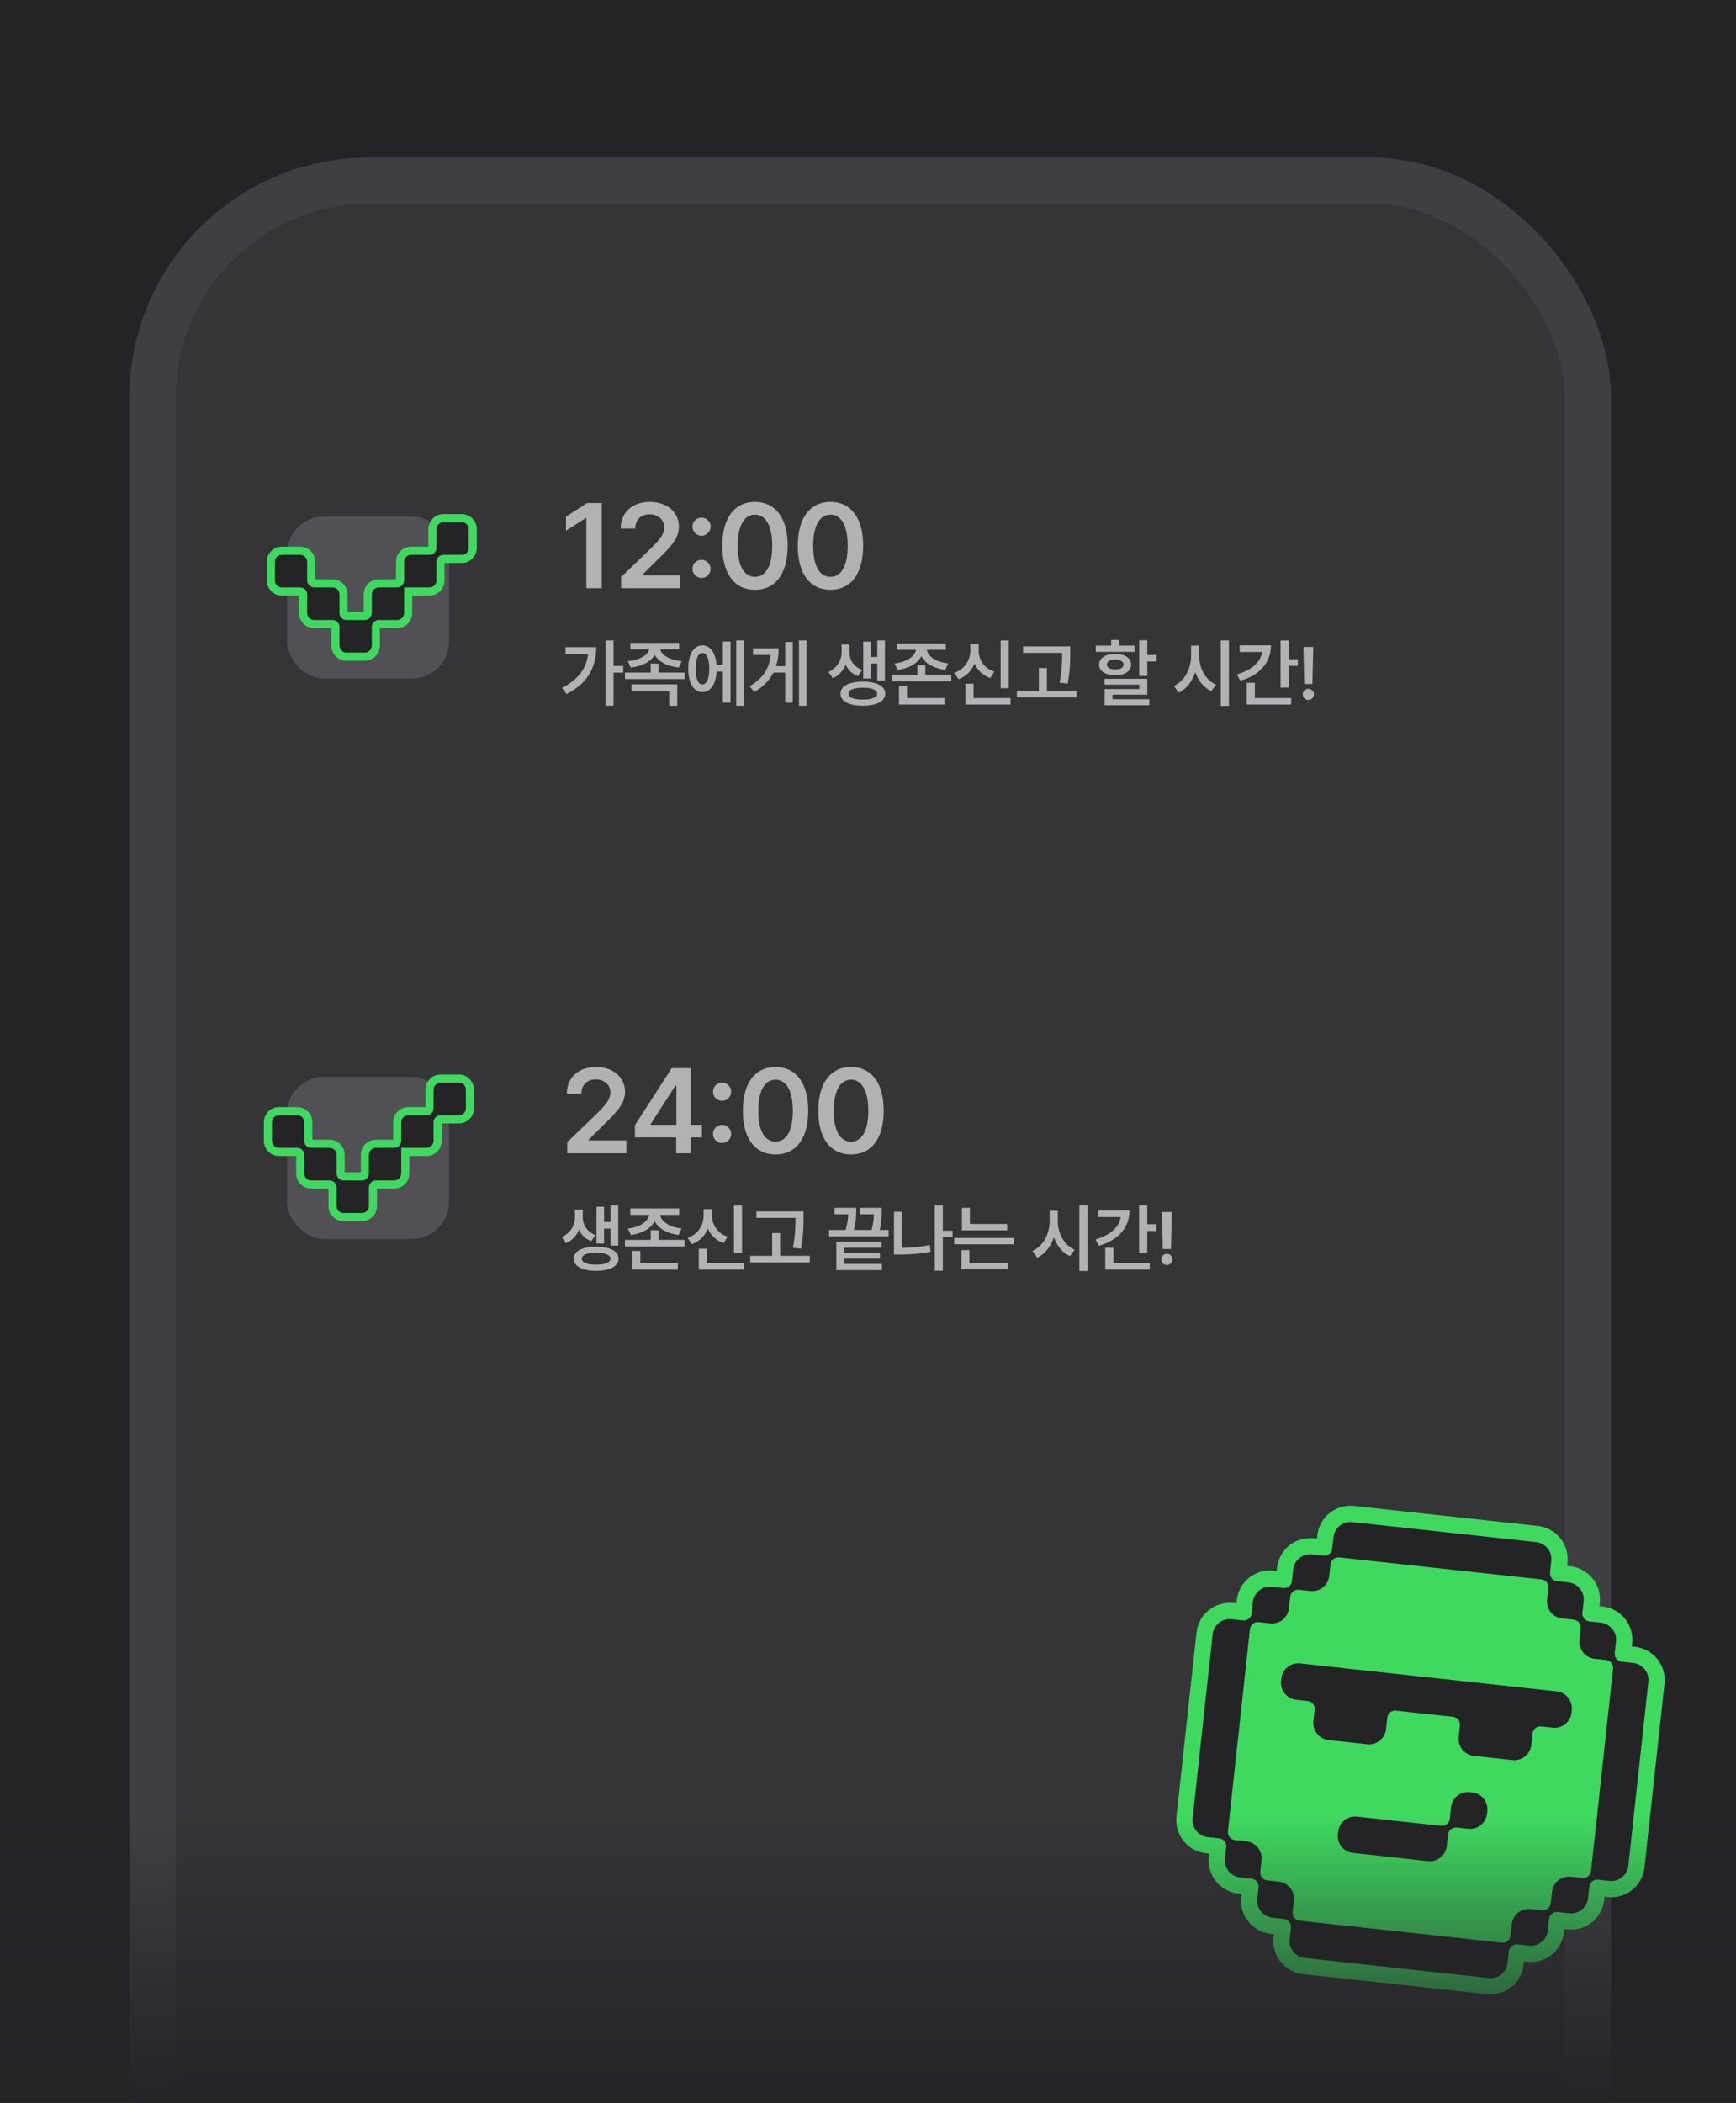 <svg width="375" height="454" viewBox="0 0 375 454" fill="none" xmlns="http://www.w3.org/2000/svg">
<g clip-path="url(#clip0_2655_68704)">
<rect width="375" height="454" fill="#242427"/>
<rect x="32.953" y="39" width="310.045" height="510.773" rx="46.818" fill="#353538"/>
<rect x="32.953" y="39" width="310.045" height="510.773" rx="46.818" stroke="#3F3F43" stroke-width="10"/>
<path d="M353.189 355.557L352.492 355.481L352.568 354.784C352.772 352.889 352.216 350.991 351.023 349.505C349.829 348.019 348.095 347.068 346.2 346.859L345.503 346.783L345.579 346.086C345.783 344.191 345.227 342.293 344.033 340.807C342.84 339.322 341.105 338.37 339.211 338.161L338.514 338.085L338.59 337.388C338.794 335.493 338.238 333.595 337.044 332.109C335.851 330.624 334.116 329.672 332.222 329.463L292.482 325.135C290.587 324.93 288.688 325.485 287.202 326.679C285.716 327.873 284.765 329.608 284.557 331.502L284.481 332.2L283.784 332.124C281.889 331.919 279.99 332.475 278.504 333.668C277.018 334.862 276.067 336.597 275.859 338.492L275.783 339.189L275.086 339.113C273.191 338.908 271.292 339.464 269.806 340.658C268.32 341.851 267.369 343.586 267.161 345.481L267.085 346.178L266.388 346.102C264.493 345.897 262.594 346.453 261.108 347.647C259.623 348.841 258.671 350.575 258.463 352.47L254.134 392.21C253.93 394.105 254.485 396.004 255.679 397.49C256.873 398.975 258.608 399.927 260.502 400.135L261.199 400.211L261.123 400.908C260.919 402.803 261.474 404.702 262.668 406.188C263.862 407.673 265.597 408.625 267.491 408.833L268.188 408.909L268.112 409.606C267.908 411.501 268.463 413.4 269.657 414.886C270.851 416.371 272.586 417.323 274.48 417.531L275.178 417.607L275.102 418.304C274.897 420.199 275.453 422.098 276.646 423.583C277.84 425.069 279.575 426.02 281.469 426.229L321.21 430.557C323.105 430.762 325.003 430.206 326.489 429.012C327.974 427.818 328.926 426.084 329.135 424.19L329.211 423.492L329.908 423.568C331.803 423.772 333.701 423.217 335.187 422.023C336.672 420.829 337.624 419.095 337.833 417.201L337.908 416.503L338.606 416.579C340.5 416.783 342.399 416.228 343.885 415.034C345.37 413.84 346.322 412.106 346.53 410.211L346.606 409.514L347.304 409.59C349.198 409.794 351.097 409.238 352.582 408.045C354.068 406.851 355.02 405.117 355.228 403.222L359.557 363.482C359.761 361.587 359.205 359.689 358.012 358.203C356.818 356.717 355.084 355.766 353.189 355.557Z" fill="#3FD960"/>
<path d="M352.809 359.043L350.308 358.77C349.861 358.722 349.453 358.498 349.172 358.148C348.891 357.798 348.76 357.351 348.809 356.905L349.081 354.404C349.187 353.433 348.903 352.46 348.291 351.699C347.679 350.938 346.79 350.45 345.82 350.345L343.318 350.072C342.872 350.024 342.464 349.8 342.183 349.45C341.902 349.1 341.771 348.653 341.82 348.207L342.092 345.706C342.144 345.225 342.102 344.739 341.966 344.275C341.83 343.811 341.605 343.378 341.302 343.001C340.999 342.624 340.625 342.31 340.201 342.078C339.777 341.846 339.311 341.699 338.831 341.647L336.329 341.374C335.883 341.326 335.475 341.102 335.194 340.752C334.913 340.402 334.782 339.955 334.831 339.509L335.103 337.008C335.209 336.037 334.925 335.064 334.313 334.303C333.701 333.542 332.812 333.055 331.841 332.949L292.101 328.62C291.13 328.514 290.157 328.799 289.396 329.41C288.635 330.022 288.148 330.911 288.042 331.882L287.769 334.383C287.721 334.829 287.497 335.238 287.147 335.519C286.798 335.8 286.35 335.93 285.904 335.882L283.403 335.609C282.922 335.557 282.436 335.6 281.972 335.735C281.508 335.871 281.075 336.096 280.698 336.399C280.321 336.702 280.008 337.076 279.775 337.5C279.543 337.924 279.396 338.39 279.344 338.871L279.072 341.372C279.023 341.818 278.799 342.227 278.449 342.508C278.1 342.789 277.652 342.919 277.206 342.871L274.705 342.598C273.734 342.493 272.761 342.777 272 343.388C271.239 344 270.752 344.889 270.646 345.86L270.374 348.361C270.325 348.807 270.101 349.216 269.752 349.497C269.402 349.778 268.955 349.908 268.509 349.86L266.007 349.587C265.527 349.535 265.04 349.578 264.576 349.714C264.112 349.849 263.679 350.075 263.302 350.378C262.925 350.68 262.612 351.055 262.38 351.479C262.147 351.903 262.001 352.368 261.948 352.849L257.619 392.589C257.567 393.07 257.61 393.556 257.746 394.021C257.881 394.485 258.107 394.918 258.41 395.294C258.712 395.671 259.087 395.985 259.511 396.217C259.935 396.45 260.4 396.596 260.881 396.648L263.382 396.921C263.828 396.969 264.237 397.193 264.518 397.543C264.799 397.893 264.93 398.34 264.881 398.786L264.609 401.287C264.503 402.258 264.787 403.231 265.399 403.992C266.01 404.754 266.899 405.241 267.87 405.346L270.371 405.619C270.817 405.667 271.226 405.891 271.507 406.241C271.788 406.591 271.919 407.038 271.87 407.484L271.598 409.985C271.492 410.956 271.776 411.929 272.388 412.69C272.999 413.451 273.888 413.938 274.859 414.044L277.36 414.317C277.807 414.365 278.215 414.589 278.496 414.939C278.777 415.289 278.908 415.736 278.859 416.182L278.587 418.683C278.534 419.164 278.577 419.65 278.713 420.114C278.848 420.578 279.074 421.011 279.377 421.388C279.68 421.765 280.054 422.079 280.478 422.311C280.902 422.543 281.368 422.69 281.848 422.742L321.589 427.071C322.069 427.123 322.556 427.081 323.02 426.945C323.484 426.809 323.917 426.584 324.294 426.281C324.671 425.978 324.984 425.604 325.217 425.18C325.449 424.756 325.595 424.29 325.648 423.809L325.92 421.308C325.969 420.862 326.193 420.454 326.542 420.173C326.892 419.891 327.339 419.761 327.785 419.809L330.287 420.082C331.257 420.188 332.23 419.903 332.992 419.292C333.753 418.68 334.24 417.791 334.346 416.82L334.618 414.319C334.667 413.873 334.891 413.464 335.24 413.183C335.59 412.902 336.037 412.772 336.483 412.82L338.985 413.093C339.955 413.198 340.928 412.914 341.69 412.303C342.451 411.691 342.938 410.802 343.044 409.831L343.316 407.33C343.365 406.884 343.588 406.475 343.938 406.194C344.288 405.913 344.735 405.783 345.181 405.831L347.682 406.104C348.653 406.209 349.626 405.925 350.387 405.314C351.149 404.702 351.636 403.813 351.741 402.842L356.07 363.102C356.176 362.131 355.892 361.158 355.28 360.397C354.669 359.635 353.78 359.148 352.809 359.043ZM339.316 405.192C338.345 405.087 337.372 405.371 336.611 405.982C335.85 406.594 335.363 407.483 335.257 408.454L334.985 410.955C334.936 411.401 334.712 411.81 334.362 412.091C334.013 412.372 333.565 412.502 333.119 412.454L330.618 412.181C330.137 412.129 329.651 412.172 329.187 412.307C328.723 412.443 328.29 412.669 327.913 412.972C327.536 413.274 327.223 413.649 326.99 414.073C326.758 414.497 326.612 414.962 326.559 415.443L326.287 417.944C326.238 418.39 326.014 418.799 325.665 419.08C325.315 419.361 324.868 419.492 324.422 419.443L280.724 414.683C280.278 414.635 279.87 414.411 279.589 414.061C279.308 413.711 279.177 413.264 279.226 412.818L279.498 410.317C279.55 409.836 279.508 409.35 279.372 408.886C279.237 408.422 279.011 407.989 278.708 407.612C278.405 407.235 278.031 406.921 277.607 406.689C277.183 406.457 276.717 406.31 276.237 406.258L273.735 405.985C273.289 405.937 272.881 405.713 272.6 405.363C272.319 405.013 272.188 404.566 272.237 404.12L272.509 401.619C272.615 400.648 272.331 399.675 271.719 398.914C271.107 398.153 270.218 397.666 269.247 397.56L266.746 397.287C266.3 397.239 265.892 397.015 265.611 396.665C265.329 396.315 265.199 395.868 265.247 395.422L270.007 351.725C270.056 351.279 270.28 350.871 270.63 350.589C270.979 350.308 271.426 350.178 271.873 350.226L274.374 350.499C275.345 350.605 276.318 350.32 277.079 349.709C277.84 349.097 278.327 348.208 278.433 347.237L278.705 344.736C278.754 344.29 278.978 343.881 279.327 343.6C279.677 343.319 280.124 343.189 280.57 343.237L283.072 343.51C283.552 343.562 284.039 343.519 284.503 343.384C284.967 343.248 285.4 343.022 285.777 342.72C286.154 342.417 286.467 342.043 286.699 341.618C286.932 341.194 287.078 340.729 287.131 340.248L287.403 337.747C287.452 337.301 287.675 336.892 288.025 336.611C288.375 336.33 288.822 336.199 289.268 336.248L332.965 341.008C333.411 341.057 333.82 341.28 334.101 341.63C334.382 341.98 334.513 342.427 334.464 342.873L334.192 345.374C334.086 346.345 334.37 347.318 334.982 348.079C335.593 348.841 336.482 349.328 337.453 349.433L339.954 349.706C340.401 349.754 340.809 349.978 341.09 350.328C341.371 350.678 341.502 351.125 341.453 351.571L341.181 354.072C341.075 355.043 341.359 356.016 341.971 356.777C342.583 357.538 343.472 358.026 344.442 358.131L346.944 358.404C347.39 358.452 347.798 358.676 348.079 359.026C348.36 359.376 348.491 359.823 348.442 360.269L343.682 403.966C343.634 404.412 343.41 404.821 343.06 405.102C342.71 405.383 342.263 405.513 341.817 405.465L339.316 405.192Z" fill="#242427"/>
<path d="M336.267 365.179L280.84 359.141C279.869 359.035 278.896 359.319 278.135 359.931C277.374 360.543 276.887 361.432 276.781 362.402L276.724 362.925C276.672 363.406 276.715 363.892 276.85 364.356C276.986 364.821 277.211 365.254 277.514 365.63C277.817 366.007 278.191 366.321 278.615 366.553C279.039 366.786 279.505 366.932 279.986 366.984L282.487 367.257C282.933 367.305 283.341 367.529 283.623 367.879C283.904 368.229 284.034 368.676 283.986 369.122L283.713 371.623C283.607 372.594 283.892 373.567 284.503 374.328C285.115 375.09 286.004 375.577 286.975 375.682L295.341 376.594C295.822 376.646 296.308 376.603 296.772 376.468C297.236 376.332 297.669 376.106 298.046 375.804C298.423 375.501 298.737 375.126 298.969 374.702C299.201 374.278 299.348 373.813 299.4 373.332L299.673 370.831C299.721 370.385 299.945 369.976 300.295 369.695C300.645 369.414 301.092 369.283 301.538 369.332L313.861 370.674C314.082 370.698 314.296 370.766 314.491 370.873C314.685 370.979 314.857 371.123 314.997 371.297C315.136 371.47 315.239 371.669 315.302 371.882C315.364 372.095 315.384 372.319 315.36 372.54L315.087 375.041C314.981 376.012 315.266 376.985 315.877 377.746C316.489 378.507 317.378 378.994 318.349 379.1L326.715 380.011C327.686 380.117 328.659 379.833 329.42 379.221C330.181 378.609 330.668 377.72 330.774 376.75L331.047 374.248C331.095 373.802 331.319 373.394 331.669 373.113C332.019 372.832 332.466 372.701 332.912 372.75L335.413 373.022C335.894 373.074 336.38 373.032 336.844 372.896C337.308 372.76 337.741 372.535 338.118 372.232C338.495 371.929 338.809 371.555 339.041 371.131C339.273 370.707 339.42 370.241 339.472 369.76L339.529 369.238C339.635 368.267 339.351 367.294 338.739 366.533C338.127 365.771 337.238 365.284 336.267 365.179Z" fill="#242427"/>
<path d="M318.018 386.999L317.496 386.942C316.525 386.837 315.552 387.121 314.79 387.732C314.029 388.344 313.542 389.233 313.437 390.204L313.164 392.705C313.115 393.151 312.892 393.56 312.542 393.841C312.192 394.122 311.745 394.252 311.299 394.204L293.111 392.223C292.63 392.17 292.144 392.213 291.68 392.349C291.215 392.484 290.783 392.71 290.406 393.013C290.029 393.316 289.715 393.69 289.483 394.114C289.251 394.538 289.104 395.004 289.052 395.484L288.995 396.007C288.889 396.978 289.173 397.951 289.785 398.712C290.396 399.473 291.285 399.96 292.256 400.066L308.466 401.832C309.437 401.938 310.41 401.653 311.171 401.042C311.932 400.43 312.419 399.541 312.525 398.57L312.798 396.069C312.846 395.623 313.07 395.215 313.42 394.933C313.77 394.652 314.217 394.522 314.663 394.57L317.164 394.843C318.135 394.949 319.108 394.664 319.869 394.053C320.63 393.441 321.117 392.552 321.223 391.581L321.28 391.058C321.332 390.578 321.29 390.091 321.154 389.627C321.018 389.163 320.793 388.73 320.49 388.353C320.187 387.976 319.813 387.663 319.389 387.431C318.965 387.198 318.499 387.052 318.018 386.999Z" fill="#242427"/>
<rect y="452.56" width="375" height="50.908" fill="#242427"/>
<rect x="62" y="111.5" width="35" height="35" rx="8" fill="#515155"/>
<path d="M129.987 108.613V127H126.665V111.836H126.557L122.257 114.584V111.558L126.818 108.613H129.987ZM134.169 127L134.16 124.603L140.651 118.345C142.509 116.487 143.479 115.392 143.488 113.856C143.479 112.133 142.123 111.055 140.319 111.055C138.433 111.055 137.212 112.24 137.221 114.108H134.079C134.061 110.624 136.674 108.362 140.364 108.362C144.107 108.362 146.639 110.606 146.648 113.686C146.639 115.769 145.643 117.448 142.024 120.859L138.766 124.1V124.235H146.926V127H134.169ZM151.546 124.782C150.46 124.782 149.562 123.903 149.58 122.816C149.562 121.739 150.46 120.868 151.546 120.868C152.605 120.868 153.503 121.739 153.512 122.816C153.503 123.903 152.605 124.782 151.546 124.782ZM149.58 113.704C149.562 112.626 150.46 111.756 151.546 111.756C152.605 111.756 153.503 112.626 153.512 113.704C153.503 114.79 152.605 115.67 151.546 115.67C150.46 115.67 149.562 114.79 149.58 113.704ZM163.088 127.35C158.653 127.341 156.014 123.849 156.023 117.825C156.023 111.818 158.68 108.362 163.088 108.362C167.487 108.362 170.154 111.827 170.154 117.825C170.145 123.867 167.514 127.35 163.088 127.35ZM159.353 117.825C159.353 122.242 160.781 124.549 163.088 124.549C165.386 124.549 166.814 122.242 166.814 117.825C166.805 113.434 165.378 111.118 163.088 111.118C160.79 111.118 159.362 113.434 159.353 117.825ZM179.394 127.35C174.959 127.341 172.319 123.849 172.328 117.825C172.328 111.818 174.985 108.362 179.394 108.362C183.793 108.362 186.459 111.827 186.459 117.825C186.45 123.867 183.82 127.35 179.394 127.35ZM175.659 117.825C175.659 122.242 177.086 124.549 179.394 124.549C181.692 124.549 183.119 122.242 183.119 117.825C183.11 113.434 181.683 111.118 179.394 111.118C177.095 111.118 175.668 113.434 175.659 117.825ZM132.53 138.271V143.785H134.624V145.227H132.53V152.359H130.79V138.271H132.53ZM121.398 148.503C124.834 146.779 126.691 144.381 127.033 141.166H122.149V139.735H128.801C128.79 143.884 127.072 147.53 122.376 149.84L121.398 148.503ZM146.71 138.807V140.193H142.628C142.865 141.398 144.583 142.497 147.263 142.757L146.628 144.133C144.081 143.851 142.186 142.829 141.418 141.387C140.655 142.823 138.782 143.851 136.235 144.133L135.617 142.757C138.263 142.497 139.981 141.392 140.224 140.193H136.175V138.807H146.71ZM134.998 146.619V145.221H140.556V143.271H142.28V145.221H147.882V146.619H134.998ZM136.423 149.144V147.757H146.296V152.381H144.55V149.144H136.423ZM160.708 138.271V152.381H159.04V138.271H160.708ZM148.67 144.37C148.664 141.265 149.868 139.337 151.719 139.343C153.426 139.337 154.592 140.945 154.791 143.586H156.156V138.514H157.808V151.707H156.156V144.983H154.802C154.642 147.746 153.46 149.431 151.719 149.431C149.868 149.431 148.664 147.492 148.67 144.37ZM150.277 144.37C150.266 146.58 150.813 147.773 151.719 147.768C152.647 147.773 153.211 146.58 153.211 144.37C153.211 142.171 152.647 140.972 151.719 140.978C150.813 140.972 150.266 142.171 150.277 144.37ZM174.231 138.271V152.381H172.59V138.271H174.231ZM161.943 148.177C164.866 146.442 166.209 144.238 166.468 141.398H162.662V139.989H168.198C168.192 141.348 168.026 142.635 167.645 143.829H169.606V138.613H171.242V151.724H169.606V145.215H167.076C166.253 146.834 164.927 148.249 162.932 149.409L161.943 148.177ZM183.493 140.884C183.488 142.414 184.377 143.95 186.234 144.652L185.311 145.983C184.051 145.503 183.178 144.602 182.67 143.503C182.151 144.768 181.234 145.851 179.891 146.414L178.952 145.072C180.897 144.221 181.803 142.453 181.803 140.884V139.144H183.493V140.884ZM181.554 149.773C181.543 148.144 183.41 147.171 186.388 147.171C189.344 147.171 191.223 148.144 191.228 149.773C191.223 151.398 189.344 152.376 186.388 152.37C183.41 152.376 181.543 151.398 181.554 149.773ZM183.283 149.773C183.278 150.602 184.433 151.055 186.388 151.044C188.322 151.055 189.477 150.602 189.488 149.773C189.477 148.939 188.322 148.481 186.388 148.486C184.433 148.481 183.278 148.939 183.283 149.773ZM186.477 146.497V138.541H188.09V141.845H189.504V138.282H191.156V146.939H189.504V143.26H188.09V146.497H186.477ZM204.32 138.901V140.298H200.22C200.381 141.652 202.104 142.939 204.834 143.243L204.187 144.635C201.651 144.315 199.784 143.193 199.027 141.663C198.27 143.193 196.419 144.315 193.889 144.635L193.254 143.243C195.977 142.939 197.684 141.646 197.85 140.298H193.784V138.901H204.32ZM192.607 147.122V145.713H198.165V143.619H199.889V145.713H205.491V147.122H192.607ZM194.193 152.116V148.072H195.939V150.707H204.021V152.116H194.193ZM217.892 138.282V148.602H216.152V138.282H217.892ZM206.146 145.271C208.439 144.459 209.61 142.464 209.61 140.442V139.061H211.406V140.442C211.395 142.409 212.55 144.265 214.793 145.017L213.903 146.392C212.29 145.829 211.146 144.702 210.516 143.265C209.887 144.807 208.721 146.044 207.063 146.641L206.146 145.271ZM208.55 152.116V147.613H210.301V150.707H218.29V152.116H208.55ZM231.188 139.558V140.917C231.183 142.674 231.183 144.641 230.636 147.591L228.879 147.403C229.431 144.663 229.437 142.657 229.442 140.956H221.006V139.558H231.188ZM219.663 150.569V149.144H224.415V144.232H226.139V149.144H232.531V150.569H219.663ZM247.832 138.238V141.42H249.815V142.823H247.832V145.939H246.086V138.238H247.832ZM236.699 140.735V139.398H240.031V138.16H241.76V139.398H245.081V140.735H236.699ZM237.429 143.486C237.423 142.077 238.799 141.182 240.898 141.177C242.981 141.182 244.335 142.077 244.34 143.486C244.335 144.928 242.981 145.796 240.898 145.796C238.799 145.796 237.423 144.928 237.429 143.486ZM238.589 147.823V146.558H247.832V149.978H240.324V150.972H248.274V152.265H238.611V148.768H246.097V147.823H238.589ZM239.114 143.486C239.103 144.177 239.793 144.541 240.898 144.541C241.987 144.541 242.683 144.177 242.694 143.486C242.683 142.812 241.987 142.414 240.898 142.414C239.793 142.414 239.103 142.812 239.114 143.486ZM259.05 141.663C259.039 144.249 260.404 146.845 262.697 147.829L261.664 149.221C260.045 148.47 258.851 146.972 258.194 145.127C257.553 147.116 256.338 148.746 254.625 149.547L253.564 148.099C255.907 147.083 257.282 144.381 257.293 141.663V139.403H259.05V141.663ZM263.713 152.414V138.271H265.465V152.414H263.713ZM278.385 138.271V142.331H280.358V143.773H278.385V148.453H276.623V138.271H278.385ZM267.186 145.613C270.424 144.674 272.341 142.917 272.639 140.762H267.788V139.337H274.545C274.54 143.094 272.092 145.768 267.916 146.994L267.186 145.613ZM269.313 152.116V147.414H271.065V150.707H278.916V152.116H269.313ZM283.681 139.685L283.504 147.68H281.736L281.554 139.685H283.681ZM281.411 149.912C281.399 149.249 281.952 148.713 282.62 148.713C283.272 148.713 283.825 149.249 283.83 149.912C283.825 150.58 283.272 151.122 282.62 151.122C281.952 151.122 281.399 150.58 281.411 149.912Z" fill="#B2B2B4"/>
<rect x="62" y="232.5" width="35" height="35" rx="8" fill="#515155"/>
<path d="M122.523 249V246.613L129.023 240.342C130.877 238.488 131.842 237.396 131.842 235.848C131.842 234.134 130.483 233.055 128.693 233.055C126.802 233.055 125.583 234.235 125.596 236.102H122.447C122.435 232.623 125.05 230.363 128.719 230.363C132.477 230.363 135.003 232.61 135.016 235.695C135.003 237.765 134.013 239.44 130.395 242.855L127.119 246.105V246.232H135.295V249H122.523ZM137.153 245.572V242.932L145.1 230.617H149.214V242.855H151.626V245.572H149.214V249H146.065V245.572H137.153ZM140.53 242.855H146.116V234.375H145.913L140.53 242.729V242.855ZM155.998 246.791C154.906 246.791 154.004 245.902 154.017 244.811C154.004 243.744 154.906 242.868 155.998 242.855C157.051 242.868 157.953 243.744 157.953 244.811C157.953 245.902 157.051 246.791 155.998 246.791ZM154.017 235.695C154.004 234.629 154.906 233.753 155.998 233.74C157.051 233.753 157.953 234.629 157.953 235.695C157.953 236.787 157.051 237.676 155.998 237.676C154.906 237.676 154.004 236.787 154.017 235.695ZM167.53 249.254C163.099 249.254 160.458 245.826 160.471 239.809C160.458 233.816 163.124 230.363 167.53 230.363C171.935 230.363 174.588 233.816 174.588 239.809C174.588 245.839 171.948 249.254 167.53 249.254ZM163.797 239.809C163.797 244.227 165.219 246.474 167.53 246.486C169.828 246.474 171.262 244.227 171.262 239.809C171.249 235.429 169.828 233.118 167.53 233.105C165.232 233.118 163.81 235.429 163.797 239.809ZM183.835 249.254C179.404 249.254 176.764 245.826 176.777 239.809C176.764 233.816 179.43 230.363 183.835 230.363C188.24 230.363 190.894 233.816 190.894 239.809C190.894 245.839 188.253 249.254 183.835 249.254ZM180.103 239.809C180.103 244.227 181.525 246.474 183.835 246.486C186.133 246.474 187.568 244.227 187.568 239.809C187.555 235.429 186.133 233.118 183.835 233.105C181.537 233.118 180.115 235.429 180.103 239.809ZM125.875 262.891C125.883 264.414 126.773 265.953 128.625 266.656L127.703 267.984C126.445 267.508 125.57 266.602 125.062 265.508C124.547 266.766 123.625 267.844 122.281 268.406L121.344 267.078C123.289 266.219 124.195 264.453 124.203 262.891V261.141H125.875V262.891ZM123.938 271.766C123.93 270.141 125.805 269.172 128.781 269.172C131.734 269.172 133.617 270.141 133.625 271.766C133.617 273.398 131.734 274.375 128.781 274.375C125.805 274.375 123.93 273.398 123.938 271.766ZM125.672 271.766C125.664 272.602 126.82 273.055 128.781 273.047C130.711 273.055 131.867 272.602 131.875 271.766C131.867 270.938 130.711 270.484 128.781 270.484C126.82 270.484 125.664 270.938 125.672 271.766ZM128.859 268.5V260.547H130.484V263.844H131.891V260.281H133.547V268.938H131.891V265.266H130.484V268.5H128.859ZM146.716 260.906V262.297H142.614C142.77 263.656 144.505 264.938 147.231 265.25L146.575 266.641C144.044 266.312 142.177 265.195 141.419 263.664C140.661 265.188 138.809 266.312 136.278 266.641L135.637 265.25C138.364 264.938 140.067 263.648 140.231 262.297H136.169V260.906H146.716ZM134.997 269.125V267.703H140.559V265.625H142.278V267.703H147.872V269.125H134.997ZM136.591 274.109V270.078H138.325V272.703H146.419V274.109H136.591ZM160.291 260.281V270.594H158.541V260.281H160.291ZM148.541 267.266C150.83 266.461 152.002 264.469 151.994 262.438V261.062H153.791V262.438C153.783 264.406 154.939 266.266 157.181 267.016L156.291 268.391C154.681 267.828 153.533 266.703 152.908 265.258C152.283 266.805 151.111 268.039 149.447 268.641L148.541 267.266ZM150.947 274.109V269.609H152.697V272.703H160.681V274.109H150.947ZM173.584 261.562V262.922C173.569 264.68 173.569 266.641 173.022 269.594L171.272 269.406C171.827 266.656 171.827 264.648 171.834 262.953H163.397V261.562H173.584ZM162.053 272.562V271.141H166.803V266.234H168.522V271.141H174.928V272.562H162.053ZM191.953 265.562V266.938H179.078V265.562H182.664C183.094 264.102 183.203 263 183.234 262.172H180.281V260.781H184.953V261.391C184.945 262.234 184.945 263.656 184.438 265.562H188.281C188.664 264.117 188.734 263.047 188.758 262.172H185.812V260.781H190.453V261.594C190.445 262.547 190.445 263.852 190.023 265.562H191.953ZM180.656 274.219V268.094H190.422V269.406H182.406V270.5H190.078V271.734H182.406V272.891H190.516V274.219H180.656ZM205.762 265.719V267.141H203.669V274.359H201.934V260.266H203.669V265.719H205.762ZM193.106 270.875V261.641H194.825V269.438C196.708 269.406 198.708 269.242 200.841 268.797L201.028 270.266C198.645 270.742 196.387 270.867 194.294 270.875H193.106ZM217.572 264.266V265.641H207.791V260.781H209.509V264.266H217.572ZM206.119 268.656V267.281H219.025V268.656H206.119ZM207.666 274.062V269.906H209.4V272.656H217.666V274.062H207.666ZM228.503 263.656C228.488 266.25 229.855 268.844 232.144 269.828L231.113 271.219C229.488 270.469 228.3 268.977 227.644 267.133C226.995 269.117 225.777 270.742 224.066 271.547L223.003 270.094C225.355 269.078 226.73 266.383 226.738 263.656V261.406H228.503V263.656ZM233.159 274.406V260.266H234.909V274.406H233.159ZM247.828 260.266V264.328H249.797V265.781H247.828V270.453H246.062V260.266H247.828ZM236.641 267.609C239.875 266.672 241.789 264.914 242.086 262.766H237.234V261.344H243.984C243.992 265.094 241.539 267.773 237.359 268.984L236.641 267.609ZM238.75 274.109V269.406H240.516V272.703H248.359V274.109H238.75ZM253.122 261.688L252.95 269.672H251.184L250.997 261.688H253.122ZM250.856 271.906C250.848 271.25 251.403 270.711 252.075 270.703C252.723 270.711 253.278 271.25 253.278 271.906C253.278 272.578 252.723 273.125 252.075 273.125C251.403 273.125 250.848 272.578 250.856 271.906Z" fill="#B2B2B4"/>
<g clip-path="url(#clip1_2655_68704)">
<path d="M99.136 233.76H95.149C94.323 233.76 93.652 234.436 93.652 235.268V239.286C93.652 240.119 92.981 240.795 92.155 240.795H88.168C87.342 240.795 86.671 241.471 86.671 242.304V246.322C86.671 247.154 86 247.83 85.174 247.83H81.187C80.361 247.83 79.69 248.507 79.69 249.339V253.357C79.69 254.189 79.019 254.866 78.193 254.866H74.206C73.379 254.866 72.709 254.189 72.709 253.357V249.339C72.709 248.507 72.037 247.83 71.211 247.83H67.224C66.398 247.83 65.727 247.154 65.727 246.322V242.304C65.727 241.471 65.056 240.795 64.23 240.795H60.243C59.417 240.795 58.746 241.471 58.746 242.304V246.322C58.746 247.154 59.417 247.83 60.243 247.83H64.23C65.056 247.83 65.727 248.507 65.727 249.339V253.357C65.727 254.189 66.398 254.866 67.224 254.866H71.211C72.037 254.866 72.709 255.542 72.709 256.374V260.392C72.709 261.225 73.379 261.901 74.206 261.901H78.193C79.019 261.901 79.69 261.225 79.69 260.392V256.374C79.69 255.542 80.361 254.866 81.187 254.866H85.174C86 254.866 86.671 254.189 86.671 253.357V247.83H92.155C92.981 247.83 93.652 247.154 93.652 246.322V242.304C93.652 241.471 94.323 240.795 95.149 240.795H99.136C99.962 240.795 100.633 240.119 100.633 239.286V235.268C100.633 234.436 99.962 233.76 99.136 233.76Z" fill="#242427"/>
<path d="M74.205 263.659C72.417 263.659 70.962 262.193 70.962 260.391V256.624H67.224C65.436 256.624 63.981 255.158 63.981 253.356V249.588H60.242C58.454 249.588 57 248.123 57 246.321V242.303C57 240.501 58.454 239.035 60.242 239.035H64.229C66.017 239.035 67.472 240.501 67.472 242.303V246.071H71.211C72.999 246.071 74.453 247.536 74.453 249.338V253.106H77.944V249.338C77.944 247.536 79.398 246.071 81.186 246.071H84.925V242.303C84.925 240.501 86.379 239.035 88.167 239.035H91.906V235.268C91.906 233.466 93.36 232 95.148 232H99.135C100.923 232 102.378 233.466 102.378 235.268V239.285C102.378 241.087 100.923 242.553 99.135 242.553H95.397V246.321C95.397 248.123 93.942 249.588 92.154 249.588H88.415V253.356C88.415 255.158 86.961 256.624 85.173 256.624H81.434V260.391C81.434 262.193 79.98 263.659 78.192 263.659H74.205Z" fill="#3FD960"/>
<path d="M99.136 233.76H95.149C94.323 233.76 93.652 234.436 93.652 235.268V239.286C93.652 240.119 92.981 240.795 92.155 240.795H88.168C87.342 240.795 86.671 241.471 86.671 242.304V246.322C86.671 247.154 86 247.83 85.174 247.83H81.187C80.361 247.83 79.69 248.507 79.69 249.339V253.357C79.69 254.189 79.019 254.866 78.193 254.866H74.206C73.379 254.866 72.709 254.189 72.709 253.357V249.339C72.709 248.507 72.037 247.83 71.211 247.83H67.224C66.398 247.83 65.727 247.154 65.727 246.322V242.304C65.727 241.471 65.056 240.795 64.23 240.795H60.243C59.417 240.795 58.746 241.471 58.746 242.304V246.322C58.746 247.154 59.417 247.83 60.243 247.83H64.23C65.056 247.83 65.727 248.507 65.727 249.339V253.357C65.727 254.189 66.398 254.866 67.224 254.866H71.211C72.037 254.866 72.709 255.542 72.709 256.374V260.392C72.709 261.225 73.379 261.901 74.206 261.901H78.193C79.019 261.901 79.69 261.225 79.69 260.392V256.374C79.69 255.542 80.361 254.866 81.187 254.866H85.174C86 254.866 86.671 254.189 86.671 253.357V247.83H92.155C92.981 247.83 93.652 247.154 93.652 246.322V242.304C93.652 241.471 94.323 240.795 95.149 240.795H99.136C99.962 240.795 100.633 240.119 100.633 239.286V235.268C100.633 234.436 99.962 233.76 99.136 233.76Z" fill="#3FD960"/>
<path d="M99.136 233.76H95.149C94.323 233.76 93.652 234.436 93.652 235.268V239.286C93.652 240.119 92.981 240.795 92.155 240.795H88.168C87.342 240.795 86.671 241.471 86.671 242.304V246.322C86.671 247.154 86 247.83 85.174 247.83H81.187C80.361 247.83 79.69 248.507 79.69 249.339V253.357C79.69 254.189 79.019 254.866 78.193 254.866H74.206C73.379 254.866 72.709 254.189 72.709 253.357V249.339C72.709 248.507 72.037 247.83 71.211 247.83H67.224C66.398 247.83 65.727 247.154 65.727 246.322V242.304C65.727 241.471 65.056 240.795 64.23 240.795H60.243C59.417 240.795 58.746 241.471 58.746 242.304V246.322C58.746 247.154 59.417 247.83 60.243 247.83H64.23C65.056 247.83 65.727 248.507 65.727 249.339V253.357C65.727 254.189 66.398 254.866 67.224 254.866H71.211C72.037 254.866 72.709 255.542 72.709 256.374V260.392C72.709 261.225 73.379 261.901 74.206 261.901H78.193C79.019 261.901 79.69 261.225 79.69 260.392V256.374C79.69 255.542 80.361 254.866 81.187 254.866H85.174C86 254.866 86.671 254.189 86.671 253.357V247.83H92.155C92.981 247.83 93.652 247.154 93.652 246.322V242.304C93.652 241.471 94.323 240.795 95.149 240.795H99.136C99.962 240.795 100.633 240.119 100.633 239.286V235.268C100.633 234.436 99.962 233.76 99.136 233.76Z" fill="#242427"/>
</g>
<g clip-path="url(#clip2_2655_68704)">
<path d="M99.757 112.76H95.77C94.944 112.76 94.273 113.436 94.273 114.268V118.286C94.273 119.119 93.602 119.795 92.776 119.795H88.789C87.963 119.795 87.292 120.471 87.292 121.304V125.322C87.292 126.154 86.621 126.83 85.795 126.83H81.808C80.982 126.83 80.311 127.507 80.311 128.339V132.357C80.311 133.189 79.64 133.866 78.814 133.866H74.827C74.001 133.866 73.329 133.189 73.329 132.357V128.339C73.329 127.507 72.659 126.83 71.832 126.83H67.845C67.019 126.83 66.348 126.154 66.348 125.322V121.304C66.348 120.471 65.677 119.795 64.851 119.795H60.864C60.038 119.795 59.367 120.471 59.367 121.304V125.322C59.367 126.154 60.038 126.83 60.864 126.83H64.851C65.677 126.83 66.348 127.507 66.348 128.339V132.357C66.348 133.189 67.019 133.866 67.845 133.866H71.832C72.659 133.866 73.329 134.542 73.329 135.374V139.392C73.329 140.225 74.001 140.901 74.827 140.901H78.814C79.64 140.901 80.311 140.225 80.311 139.392V135.374C80.311 134.542 80.982 133.866 81.808 133.866H85.795C86.621 133.866 87.292 133.189 87.292 132.357V126.83H92.776C93.602 126.83 94.273 126.154 94.273 125.322V121.304C94.273 120.471 94.944 119.795 95.77 119.795H99.757C100.583 119.795 101.254 119.119 101.254 118.286V114.268C101.254 113.436 100.583 112.76 99.757 112.76Z" fill="#242427"/>
<path d="M74.826 142.659C73.038 142.659 71.584 141.193 71.584 139.391V135.624H67.845C66.057 135.624 64.602 134.158 64.602 132.356V128.588H60.864C59.075 128.588 57.621 127.123 57.621 125.321V121.303C57.621 119.501 59.075 118.035 60.864 118.035H64.85C66.638 118.035 68.093 119.501 68.093 121.303V125.071H71.832C73.62 125.071 75.074 126.536 75.074 128.338V132.106H78.565V128.338C78.565 126.536 80.019 125.071 81.807 125.071H85.546V121.303C85.546 119.501 87 118.035 88.788 118.035H92.527V114.268C92.527 112.466 93.981 111 95.769 111H99.756C101.544 111 102.999 112.466 102.999 114.268V118.285C102.999 120.087 101.544 121.553 99.756 121.553H96.018V125.321C96.018 127.123 94.563 128.588 92.775 128.588H89.036V132.356C89.036 134.158 87.582 135.624 85.794 135.624H82.055V139.391C82.055 141.193 80.601 142.659 78.813 142.659H74.826Z" fill="#3FD960"/>
<path d="M99.757 112.76H95.77C94.944 112.76 94.273 113.436 94.273 114.268V118.286C94.273 119.119 93.602 119.795 92.776 119.795H88.789C87.963 119.795 87.292 120.471 87.292 121.304V125.322C87.292 126.154 86.621 126.83 85.795 126.83H81.808C80.982 126.83 80.311 127.507 80.311 128.339V132.357C80.311 133.189 79.64 133.866 78.814 133.866H74.827C74.001 133.866 73.329 133.189 73.329 132.357V128.339C73.329 127.507 72.659 126.83 71.832 126.83H67.845C67.019 126.83 66.348 126.154 66.348 125.322V121.304C66.348 120.471 65.677 119.795 64.851 119.795H60.864C60.038 119.795 59.367 120.471 59.367 121.304V125.322C59.367 126.154 60.038 126.83 60.864 126.83H64.851C65.677 126.83 66.348 127.507 66.348 128.339V132.357C66.348 133.189 67.019 133.866 67.845 133.866H71.832C72.659 133.866 73.329 134.542 73.329 135.374V139.392C73.329 140.225 74.001 140.901 74.827 140.901H78.814C79.64 140.901 80.311 140.225 80.311 139.392V135.374C80.311 134.542 80.982 133.866 81.808 133.866H85.795C86.621 133.866 87.292 133.189 87.292 132.357V126.83H92.776C93.602 126.83 94.273 126.154 94.273 125.322V121.304C94.273 120.471 94.944 119.795 95.77 119.795H99.757C100.583 119.795 101.254 119.119 101.254 118.286V114.268C101.254 113.436 100.583 112.76 99.757 112.76Z" fill="#3FD960"/>
<path d="M99.757 112.76H95.77C94.944 112.76 94.273 113.436 94.273 114.268V118.286C94.273 119.119 93.602 119.795 92.776 119.795H88.789C87.963 119.795 87.292 120.471 87.292 121.304V125.322C87.292 126.154 86.621 126.83 85.795 126.83H81.808C80.982 126.83 80.311 127.507 80.311 128.339V132.357C80.311 133.189 79.64 133.866 78.814 133.866H74.827C74.001 133.866 73.329 133.189 73.329 132.357V128.339C73.329 127.507 72.659 126.83 71.832 126.83H67.845C67.019 126.83 66.348 126.154 66.348 125.322V121.304C66.348 120.471 65.677 119.795 64.851 119.795H60.864C60.038 119.795 59.367 120.471 59.367 121.304V125.322C59.367 126.154 60.038 126.83 60.864 126.83H64.851C65.677 126.83 66.348 127.507 66.348 128.339V132.357C66.348 133.189 67.019 133.866 67.845 133.866H71.832C72.659 133.866 73.329 134.542 73.329 135.374V139.392C73.329 140.225 74.001 140.901 74.827 140.901H78.814C79.64 140.901 80.311 140.225 80.311 139.392V135.374C80.311 134.542 80.982 133.866 81.808 133.866H85.795C86.621 133.866 87.292 133.189 87.292 132.357V126.83H92.776C93.602 126.83 94.273 126.154 94.273 125.322V121.304C94.273 120.471 94.944 119.795 95.77 119.795H99.757C100.583 119.795 101.254 119.119 101.254 118.286V114.268C101.254 113.436 100.583 112.76 99.757 112.76Z" fill="#242427"/>
</g>
<rect width="375" height="62" transform="matrix(1 0 0 -1 0 454)" fill="url(#paint0_linear_2655_68704)"/>
</g>
<defs>
<linearGradient id="paint0_linear_2655_68704" x1="187.5" y1="0" x2="187.5" y2="62" gradientUnits="userSpaceOnUse">
<stop stop-color="#242427"/>
<stop offset="1" stop-color="#242427" stop-opacity="0"/>
</linearGradient>
<clipPath id="clip0_2655_68704">
<rect width="375" height="454" fill="white"/>
</clipPath>
<clipPath id="clip1_2655_68704">
<rect width="45.378" height="31.659" fill="white" transform="translate(57 232)"/>
</clipPath>
<clipPath id="clip2_2655_68704">
<rect width="45.378" height="31.659" fill="white" transform="translate(57.621 111)"/>
</clipPath>
</defs>
</svg>
